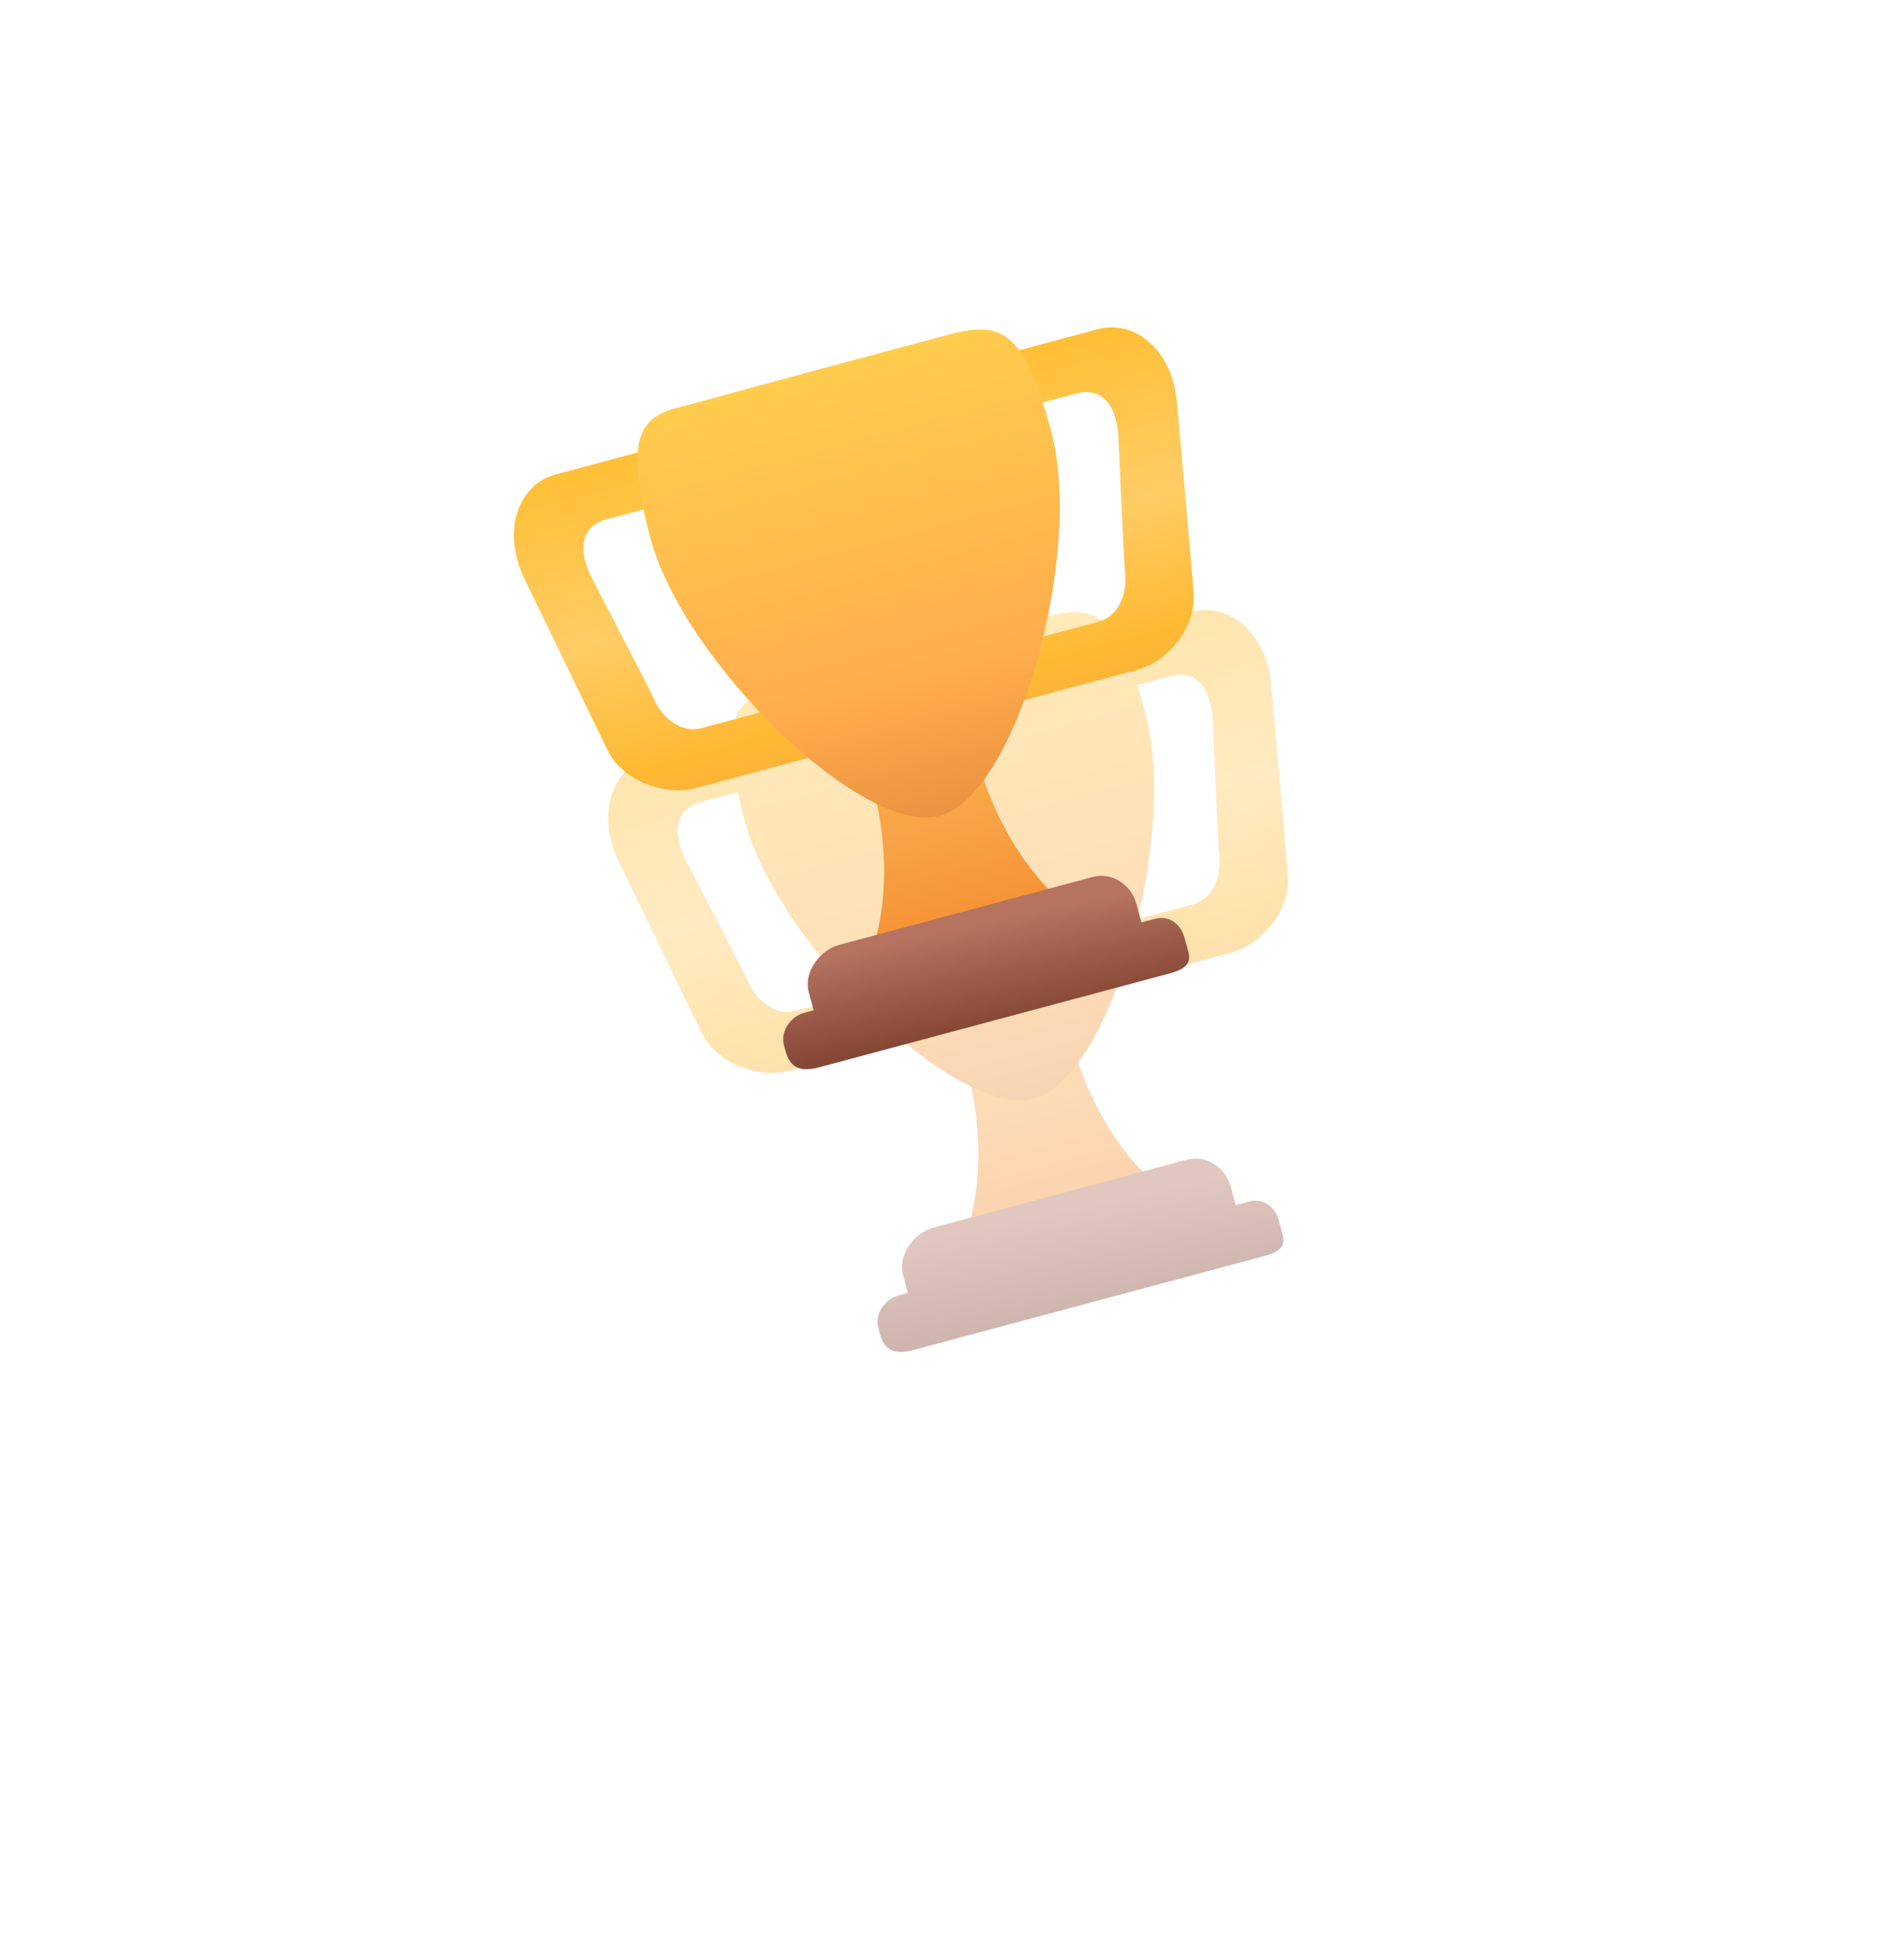 <svg width="101" height="104" viewBox="0 0 101 104" fill="none" xmlns="http://www.w3.org/2000/svg">
<g opacity="0.4" filter="url(#filter0_f)">
<path d="M37.168 42.557L42.963 41.005C44.03 40.719 44.749 40.418 45.035 41.485L44.517 39.553C44.232 38.486 43.253 37.821 42.187 38.107L34.459 40.177C32.528 40.695 31.548 43.157 32.856 45.783C32.856 45.783 37.012 54.375 37.285 54.906C38.005 56.309 40.124 57.294 41.975 56.798L48.696 54.997C49.764 54.711 48.168 53.176 47.882 52.11L47.364 50.178C47.65 51.244 47.135 52.31 46.069 52.596L42.205 53.631C41.139 53.917 40.165 53.099 39.756 52.217C39.347 51.334 36.328 45.544 36.328 45.544C35.51 43.778 36.1 42.843 37.168 42.557ZM62.1 35.877L56.304 37.43C55.238 37.715 53.443 38.089 53.728 39.155L53.211 37.223C52.925 36.157 54.462 34.818 55.528 34.532L63.255 32.461C65.187 31.944 67.267 33.586 67.447 36.514C67.447 36.514 68.308 46.035 68.325 46.632C68.371 48.173 67.129 50.058 65.238 50.565L58.335 52.415C57.269 52.7 56.861 50.847 56.575 49.78L56.058 47.849C56.343 48.915 58.344 49.306 59.41 49.021L63.274 47.986C64.341 47.7 64.776 46.504 64.688 45.536C64.601 44.568 64.32 38.043 64.32 38.043C64.145 36.105 63.167 35.591 62.1 35.877ZM56.741 54.912C54.94 48.191 54.125 55.614 54.125 55.614C54.125 55.614 49.426 49.669 51.227 56.39C53.028 63.111 50.636 66.901 50.636 66.901L62.509 63.719C62.508 63.72 58.542 61.633 56.741 54.912Z" fill="url(#paint0_linear)"/>
<path d="M60.758 37.869C62.512 44.413 58.927 57.193 54.841 58.288C50.755 59.383 41.261 50.107 39.508 43.563C38.163 38.545 38.838 37.2 40.77 36.683C42.097 36.327 46.583 35.097 48.49 34.586L55.252 32.773C58.069 32.018 59.292 32.399 60.758 37.869Z" fill="url(#paint1_linear)"/>
<path d="M65.546 63.941C65.832 65.007 66.283 65.814 65.217 66.1L49.762 70.241C48.694 70.527 48.445 69.666 48.16 68.6L47.901 67.634C47.615 66.567 48.507 65.401 49.514 65.131L62.957 61.529C63.963 61.259 65.002 61.909 65.287 62.975L65.546 63.941Z" fill="url(#paint2_linear)"/>
<path d="M67.899 64.993C68.095 65.727 68.414 66.278 67.045 66.645L48.451 71.627C47.203 71.962 46.845 71.421 46.648 70.687L46.584 70.446C46.387 69.712 46.941 68.926 47.675 68.73L66.269 63.747C67.002 63.551 67.637 64.017 67.834 64.751L67.899 64.993Z" fill="url(#paint3_linear)"/>
</g>
<path d="M32.168 27.557L37.963 26.005C39.03 25.719 39.749 25.418 40.035 26.485L39.517 24.553C39.232 23.486 38.253 22.821 37.187 23.107L29.459 25.177C27.527 25.695 26.548 28.157 27.856 30.783C27.856 30.783 32.012 39.375 32.285 39.906C33.005 41.309 35.124 42.294 36.975 41.798L43.696 39.997C44.764 39.711 43.168 38.176 42.882 37.11L42.364 35.178C42.65 36.244 42.135 37.31 41.069 37.596L37.205 38.631C36.139 38.917 35.165 38.099 34.756 37.217C34.347 36.334 31.328 30.544 31.328 30.544C30.51 28.778 31.1 27.843 32.168 27.557ZM57.1 20.877L51.304 22.43C50.238 22.715 48.443 23.089 48.728 24.155L48.211 22.223C47.925 21.157 49.462 19.818 50.528 19.532L58.255 17.461C60.187 16.944 62.267 18.586 62.447 21.515C62.447 21.515 63.308 31.035 63.325 31.632C63.371 33.173 62.129 35.058 60.238 35.565L53.335 37.415C52.269 37.7 51.861 35.847 51.575 34.78L51.058 32.849C51.343 33.915 53.344 34.306 54.41 34.021L58.274 32.986C59.34 32.7 59.776 31.504 59.688 30.536C59.601 29.568 59.32 23.043 59.32 23.043C59.145 21.105 58.167 20.591 57.1 20.877ZM51.741 39.912C49.94 33.191 49.125 40.614 49.125 40.614C49.125 40.614 44.426 34.669 46.227 41.39C48.028 48.111 45.636 51.901 45.636 51.901L57.509 48.719C57.508 48.72 53.542 46.633 51.741 39.912Z" fill="url(#paint4_linear)"/>
<path d="M55.758 22.869C57.512 29.413 53.927 42.193 49.841 43.288C45.755 44.383 36.261 35.107 34.508 28.563C33.163 23.545 33.838 22.201 35.77 21.683C37.097 21.327 41.583 20.097 43.49 19.586L50.252 17.773C53.069 17.018 54.292 17.399 55.758 22.869Z" fill="url(#paint5_linear)"/>
<path d="M60.546 48.941C60.832 50.007 61.283 50.814 60.217 51.1L44.762 55.241C43.694 55.527 43.445 54.666 43.16 53.6L42.901 52.634C42.615 51.568 43.507 50.401 44.514 50.131L57.957 46.529C58.963 46.259 60.002 46.909 60.287 47.975L60.546 48.941Z" fill="url(#paint6_linear)"/>
<path d="M62.899 49.993C63.095 50.727 63.414 51.279 62.045 51.645L43.451 56.627C42.203 56.962 41.845 56.421 41.648 55.687L41.584 55.446C41.387 54.712 41.941 53.926 42.675 53.73L61.269 48.747C62.002 48.551 62.637 49.017 62.834 49.752L62.899 49.993Z" fill="url(#paint7_linear)"/>
<defs>
<filter id="filter0_f" x="0.259" y="0.367" width="100.067" height="103.362" filterUnits="userSpaceOnUse" color-interpolation-filters="sRGB">
<feFlood flood-opacity="0" result="BackgroundImageFix"/>
<feBlend mode="normal" in="SourceGraphic" in2="BackgroundImageFix" result="shape"/>
<feGaussianBlur stdDeviation="16" result="effect1_foregroundBlur"/>
</filter>
<linearGradient id="paint0_linear" x1="48.858" y1="36.319" x2="56.622" y2="65.297" gradientUnits="userSpaceOnUse">
<stop stop-color="#FFBF36"/>
<stop offset="0.305" stop-color="#FFCC65"/>
<stop offset="0.548" stop-color="#FEB932"/>
<stop offset="0.768" stop-color="#F8A449"/>
<stop offset="1" stop-color="#F58E2E"/>
</linearGradient>
<linearGradient id="paint1_linear" x1="48.49" y1="34.585" x2="54.841" y2="58.288" gradientUnits="userSpaceOnUse">
<stop stop-color="#FFCC4D"/>
<stop offset="0.699" stop-color="#FFAD4D"/>
<stop offset="0.984" stop-color="#EC9341"/>
</linearGradient>
<linearGradient id="paint2_linear" x1="57.31" y1="61.468" x2="59" y2="69.5" gradientUnits="userSpaceOnUse">
<stop offset="0.295" stop-color="#B57360"/>
<stop offset="0.951" stop-color="#864735"/>
</linearGradient>
<linearGradient id="paint3_linear" x1="57.31" y1="61.468" x2="59" y2="69.5" gradientUnits="userSpaceOnUse">
<stop offset="0.295" stop-color="#B57360"/>
<stop offset="0.951" stop-color="#864735"/>
</linearGradient>
<linearGradient id="paint4_linear" x1="43.858" y1="21.319" x2="51.622" y2="50.297" gradientUnits="userSpaceOnUse">
<stop stop-color="#FFBF36"/>
<stop offset="0.305" stop-color="#FFCC65"/>
<stop offset="0.548" stop-color="#FEB932"/>
<stop offset="0.768" stop-color="#F8A449"/>
<stop offset="1" stop-color="#F58E2E"/>
</linearGradient>
<linearGradient id="paint5_linear" x1="43.49" y1="19.585" x2="49.841" y2="43.288" gradientUnits="userSpaceOnUse">
<stop stop-color="#FFCC4D"/>
<stop offset="0.699" stop-color="#FFAD4D"/>
<stop offset="0.984" stop-color="#EC9341"/>
</linearGradient>
<linearGradient id="paint6_linear" x1="52.31" y1="46.468" x2="54" y2="54.5" gradientUnits="userSpaceOnUse">
<stop offset="0.295" stop-color="#B57360"/>
<stop offset="0.951" stop-color="#864735"/>
</linearGradient>
<linearGradient id="paint7_linear" x1="52.31" y1="46.468" x2="54" y2="54.5" gradientUnits="userSpaceOnUse">
<stop offset="0.295" stop-color="#B57360"/>
<stop offset="0.951" stop-color="#864735"/>
</linearGradient>
</defs>
</svg>
